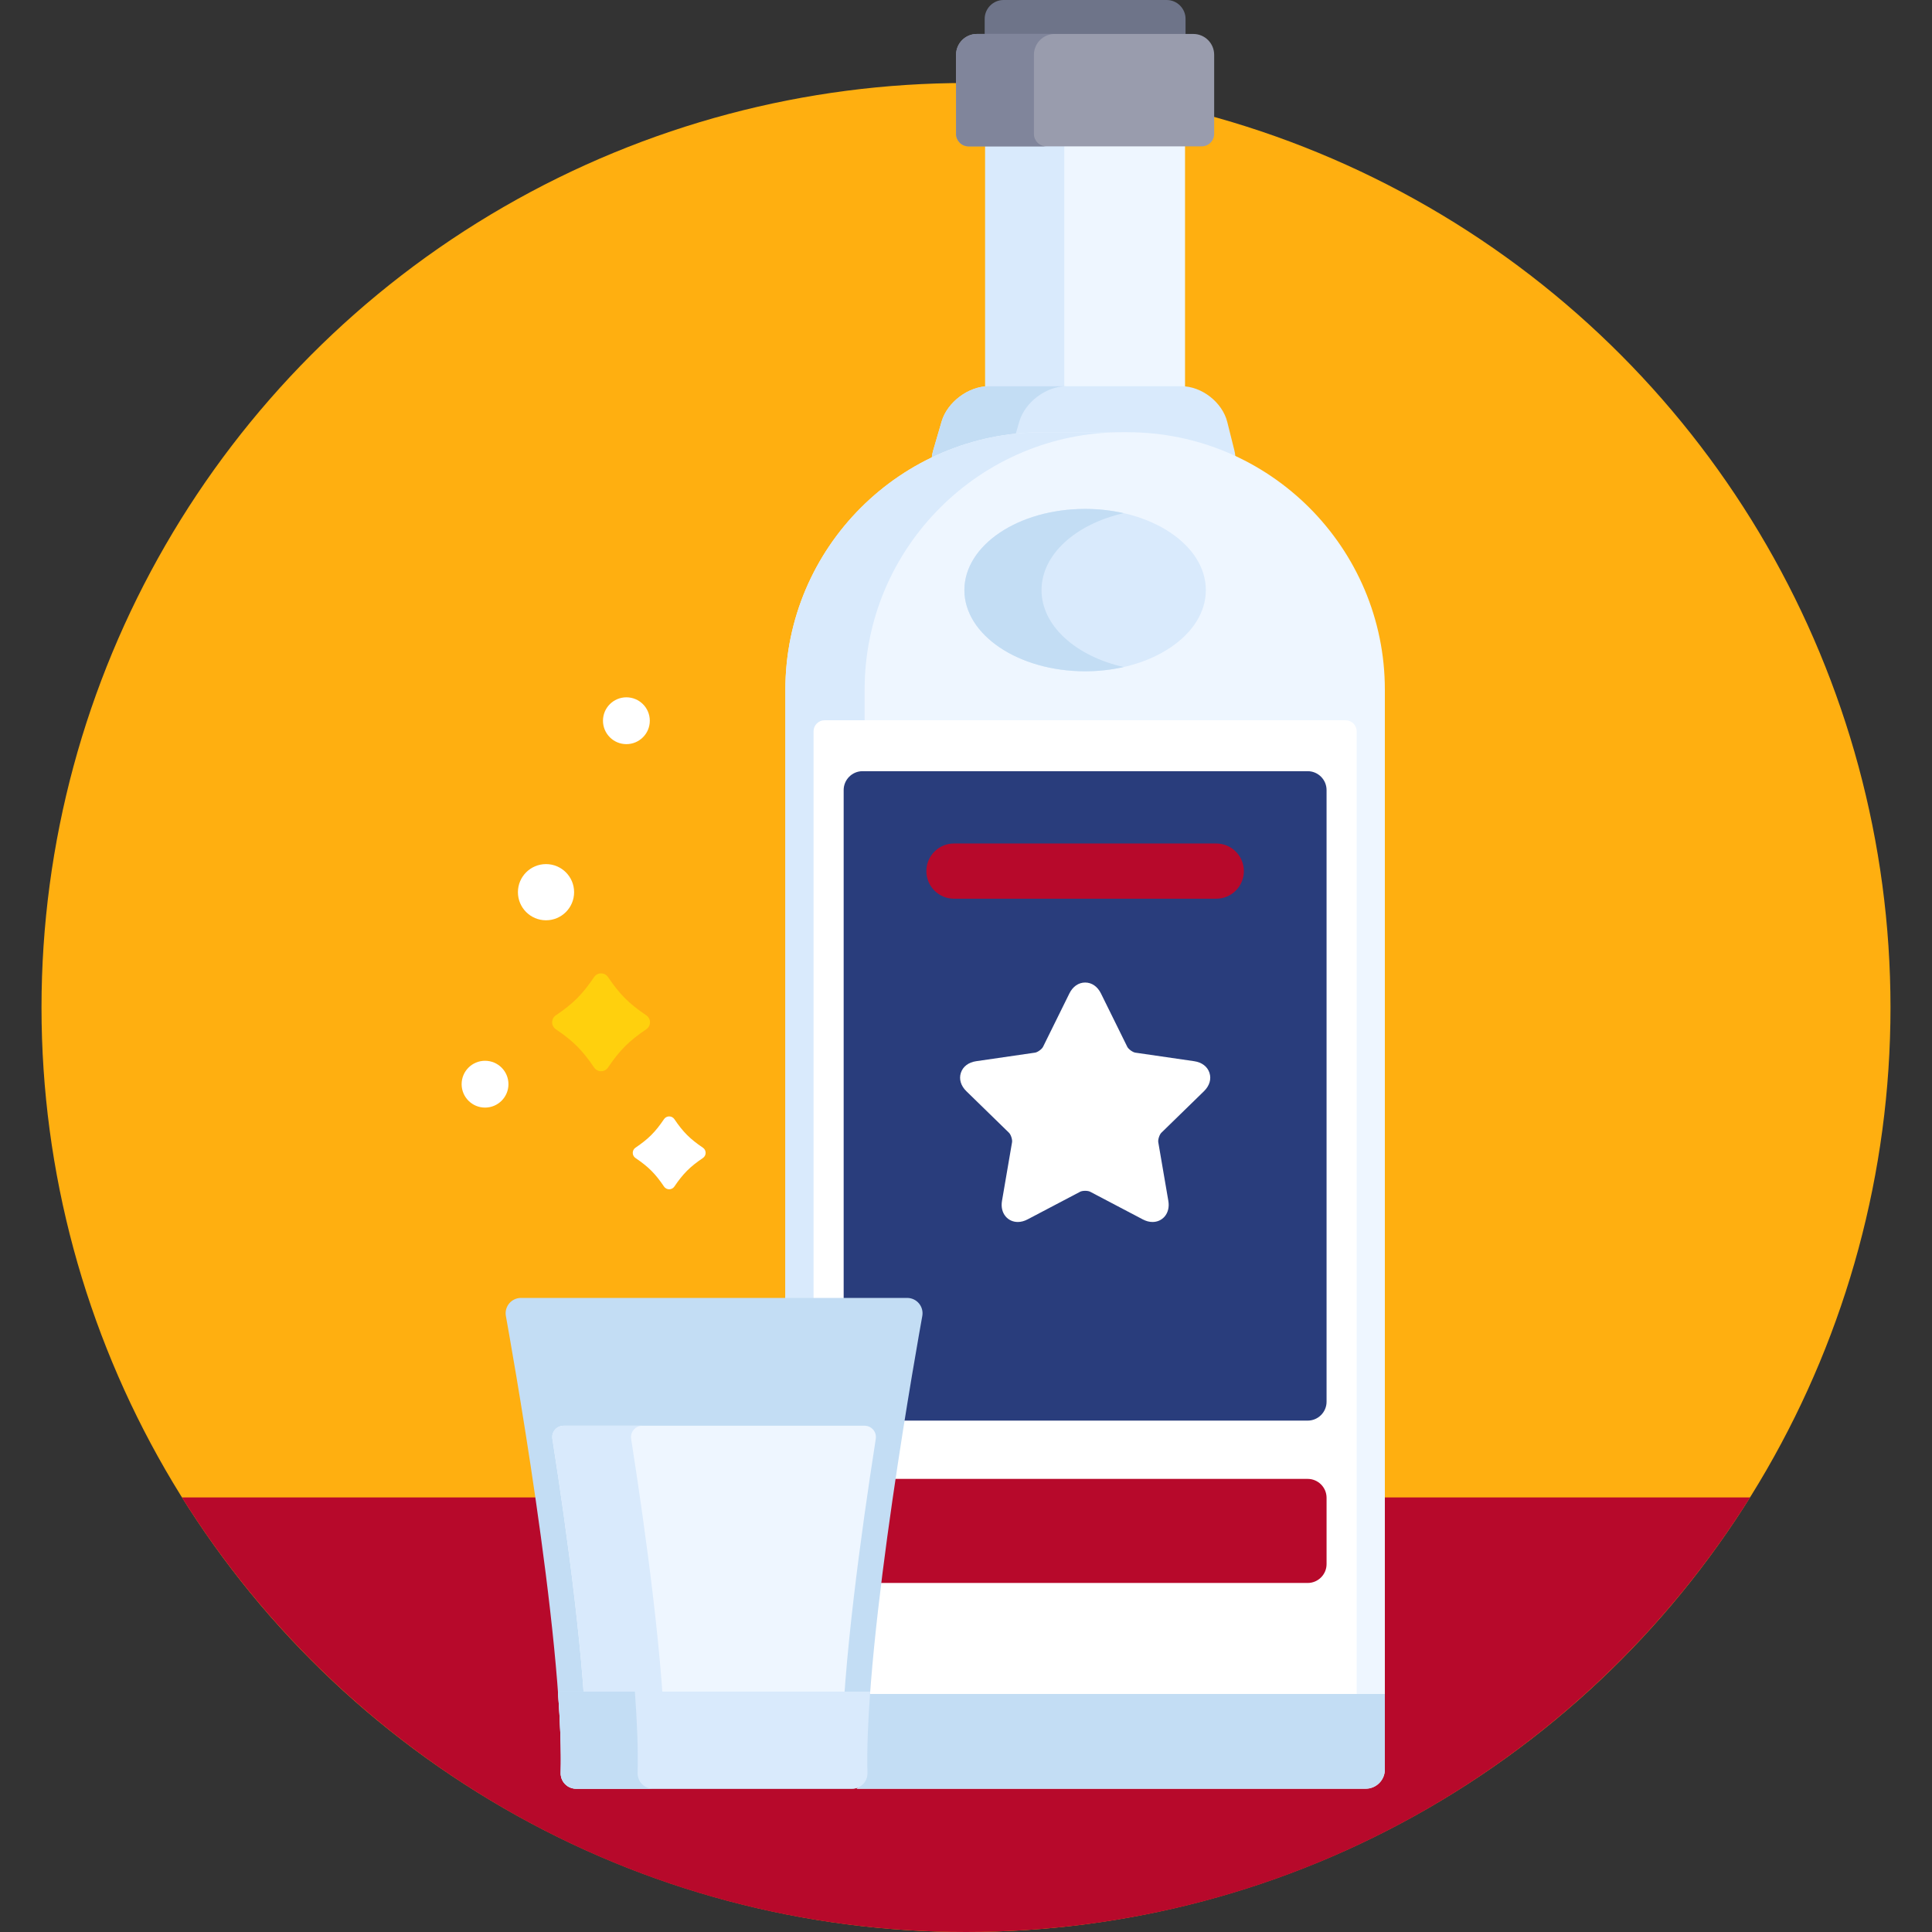 <?xml version="1.0" encoding="iso-8859-1"?>
<!-- Generator: Adobe Illustrator 19.0.0, SVG Export Plug-In . SVG Version: 6.00 Build 0)  -->
<svg version="1.1" id="Capa_1" xmlns="http://www.w3.org/2000/svg" xmlns:xlink="http://www.w3.org/1999/xlink" x="0px" y="0px"
	 viewBox="0 0 512 512" style="enable-background:new 0 0 512 512;" xml:space="preserve">
<rect x="0" y="0" width="512" height="512" fill="#333333" stroke="none"/>
<path style="fill:#A05F33;" d="M118.665,166.996c0.338,0,0.67,0.021,1,0.051v-0.051H118.665z"/>
<circle style="fill:#FFAF10;" cx="256" cy="267" r="245"/>
<path style="fill:#B7092B;" d="M366,396.84v72.097c0,2.257-1.836,4.093-4.092,4.093h-209.25c-0.822,0-1.622-0.338-2.196-0.927
	c-0.573-0.59-0.889-1.398-0.867-2.219c0.478-18.026-2.949-47.229-6.7-73.044H48.216C91.523,465.998,168.383,512,256,512
	c87.615,0,164.477-46.002,207.783-115.16H366z"/>
<path style="fill:#FFFFFF;" d="M177.342,315.175c-0.549,0-1.063-0.272-1.37-0.728c-2.308-3.414-4.146-5.251-7.56-7.559
	c-0.455-0.309-0.727-0.822-0.727-1.371c0-0.55,0.272-1.064,0.727-1.371c3.414-2.309,5.252-4.145,7.56-7.559
	c0.308-0.456,0.821-0.728,1.37-0.728c0.55,0,1.064,0.272,1.371,0.728c2.309,3.414,4.146,5.25,7.559,7.559
	c0.456,0.308,0.729,0.821,0.729,1.371c0,0.549-0.273,1.063-0.729,1.371c-3.413,2.308-5.25,4.145-7.559,7.559
	C178.406,314.902,177.892,315.175,177.342,315.175z"/>
<path style="fill:#FFD00D;" d="M159.288,283.885c-0.737,0-1.427-0.364-1.841-0.977c-3.099-4.584-5.564-7.049-10.148-10.148
	c-0.611-0.413-0.977-1.103-0.977-1.841c0-0.737,0.365-1.427,0.977-1.841c4.584-3.1,7.05-5.564,10.148-10.148
	c0.414-0.612,1.104-0.977,1.841-0.977s1.428,0.364,1.841,0.977c3.1,4.584,5.564,7.049,10.149,10.148
	c0.611,0.414,0.977,1.104,0.977,1.841s-0.365,1.428-0.977,1.841c-4.585,3.1-7.05,5.564-10.149,10.148
	C160.716,283.521,160.025,283.885,159.288,283.885z"/>
<g>
	<circle style="fill:#FFFFFF;" cx="144.7" cy="236.44" r="7.445"/>
	<circle style="fill:#FFFFFF;" cx="128.54" cy="287.32" r="6.204"/>
	<circle style="fill:#FFFFFF;" cx="166" cy="191" r="6.204"/>
</g>
<path style="fill:#6E7489;" d="M314.183,10.213V5c0-2.75-2.25-5-5-5H265.95c-2.75,0-5,2.25-5,5v5.213
	C260.95,10.213,314.183,10.213,314.183,10.213z"/>
<path style="fill:#EEF6FF;" d="M262.017,103.522h51.1c0.31,0,0.619,0.018,0.928,0.045V37H261.09v66.567
	C261.398,103.54,261.708,103.522,262.017,103.522z"/>
<path style="fill:#D9EAFC;" d="M262.017,103.522h20.028V37h-20.956v66.567C261.398,103.54,261.708,103.522,262.017,103.522z"/>
<path style="fill:#999CAD;" d="M256.676,38.787c-1.827,0-3.31-1.481-3.31-3.31v-20.96c0-3.042,2.475-5.517,5.516-5.517h57.369
	c3.041,0,5.516,2.475,5.516,5.517v20.961c0,1.828-1.481,3.31-3.31,3.31h-61.781V38.787z"/>
<path style="fill:#80859B;" d="M274,35.478V14.517C274,11.475,276.475,9,279.516,9h-20.634c-3.041,0-5.516,2.475-5.516,5.517v20.961
	c0,1.828,1.482,3.31,3.31,3.31h20.634C275.482,38.787,274,37.306,274,35.478z"/>
<path style="fill:#D9EAFC;" d="M276.364,116h22.404c10.21,0,19.895,2.27,28.6,6.306c0.083-0.925,0.012-1.909-0.244-2.934
	l-1.887-7.551c-1.302-5.205-6.756-9.464-12.121-9.464h-51.1c-5.364,0-10.982,4.215-12.485,9.365l-2.259,7.748
	c-0.329,1.127-0.422,2.205-0.331,3.208C255.855,118.4,265.834,116,276.364,116z"/>
<path style="fill:#C3DDF4;" d="M268.751,116.436l1.373-4.713c1.504-5.15,7.121-9.365,12.486-9.365h-20.594
	c-5.364,0-10.982,4.215-12.485,9.365l-2.259,7.748c-0.329,1.127-0.422,2.205-0.331,3.208
	C253.676,119.446,261.021,117.298,268.751,116.436z"/>
<path style="fill:#EEF6FF;" d="M298.769,114.544h-22.404c-37.622,0-68.231,30.607-68.231,68.23V345h30.801
	c1.201,0,2.344,0.531,3.115,1.454c0.773,0.923,1.098,2.138,0.887,3.321c-0.814,4.579-15.477,85.467-14.533,121.119
	c0.029,1.096-0.387,2.157-1.15,2.942c-0.07,0.072-0.154,0.126-0.229,0.192h134.884c2.813,0,5.092-2.278,5.092-5.093V182.774
	C367,145.151,336.392,114.544,298.769,114.544z"/>
<path style="fill:#D9EAFC;" d="M276.364,114.544c-37.622,0-68.231,30.607-68.231,68.23V345h21V182.774
	c0-37.623,30.608-68.23,68.231-68.23H276.364z"/>
<path style="fill:#FFFFFF;" d="M356.605,190.878H218.526c-1.609,0-2.926,1.317-2.926,2.927V345h23.335
	c1.201,0,2.344,0.531,3.115,1.454c0.773,0.923,1.098,2.138,0.887,3.321c-0.783,4.402-14.362,79.326-14.572,116.786h128.24
	c1.609,0,2.926-1.317,2.926-2.926v-269.83C359.531,192.195,358.215,190.878,356.605,190.878z"/>
<path style="fill:#293D7C;" d="M346.554,204.372H228.579c-2.75,0-5,2.25-5,5V345h15.356c1.201,0,2.344,0.531,3.115,1.454
	c0.773,0.923,1.098,2.138,0.887,3.321c-0.279,1.569-2.185,12.102-4.531,26.702h108.147c2.75,0,5-2.25,5-5V209.372
	C351.554,206.622,349.304,204.372,346.554,204.372z"/>
<path style="fill:#B7092B;" d="M346.554,391.923H236.006c-1.311,8.751-2.636,18.177-3.807,27.58h114.355c2.75,0,5-2.25,5-5v-17.58
	C351.554,394.173,349.304,391.923,346.554,391.923z"/>
<ellipse style="fill:#D9EAFC;" cx="287.57" cy="156.38" rx="31.993" ry="21.514"/>
<path style="fill:#C3DDF4;" d="M276.014,156.382c0-9.478,9.118-17.518,21.773-20.386c-3.21-0.727-6.645-1.128-10.22-1.128
	c-17.67,0-31.994,9.632-31.994,21.514c0,11.881,14.324,21.514,31.994,21.514c3.575,0,7.01-0.4,10.22-1.128
	C285.132,173.898,276.014,165.858,276.014,156.382z"/>
<path style="fill:#B7092B;" d="M322.319,238.166h-69.504c-4.041,0-7.316-3.275-7.316-7.315c0-4.041,3.275-7.316,7.316-7.316h69.504
	c4.041,0,7.315,3.275,7.315,7.316C329.635,234.891,326.36,238.166,322.319,238.166z"/>
<path style="fill:#FFFFFF;" d="M305.43,323.838c-0.847,0-1.715-0.23-2.575-0.683l-13.963-7.339c-0.211-0.112-0.68-0.241-1.31-0.241
	c-0.629,0-1.1,0.129-1.311,0.241l-13.96,7.339c-0.863,0.452-1.729,0.683-2.577,0.683c-1.287,0-2.438-0.526-3.24-1.477
	c-0.889-1.056-1.227-2.521-0.953-4.126l2.666-15.544c0.117-0.682-0.315-2.011-0.811-2.495l-11.293-11.01
	c-1.473-1.433-2.004-3.209-1.463-4.873c0.541-1.665,2.018-2.788,4.049-3.084l15.607-2.268c0.685-0.1,1.815-0.921,2.121-1.541
	l6.98-14.145c0.908-1.842,2.434-2.897,4.184-2.897c1.751,0,3.275,1.056,4.184,2.897l6.98,14.145
	c0.307,0.621,1.438,1.441,2.123,1.541l15.607,2.268c2.031,0.296,3.506,1.419,4.047,3.082c0.542,1.666,0.01,3.442-1.461,4.875
	l-11.295,11.01c-0.494,0.484-0.928,1.814-0.811,2.495l2.666,15.544c0.275,1.605-0.063,3.07-0.953,4.126
	C307.867,323.311,306.716,323.838,305.43,323.838z"/>
<g>
	<path style="fill:#C3DDF4;" d="M229.166,448.919c-0.621,8.261-0.926,15.798-0.763,21.976c0.029,1.096-0.387,2.157-1.15,2.942
		c-0.07,0.072-0.154,0.126-0.229,0.192h134.884c2.813,0,5.092-2.278,5.092-5.093v-20.018H229.166V448.919z"/>
	<path style="fill:#C3DDF4;" d="M152.658,474.029c-1.096,0-2.146-0.443-2.912-1.229c-0.764-0.785-1.18-1.847-1.15-2.942
		c0.945-35.652-13.719-116.54-14.533-121.119c-0.209-1.184,0.113-2.398,0.887-3.321c0.773-0.923,1.914-1.454,3.115-1.454h102.352
		c1.201,0,2.344,0.531,3.115,1.454c0.773,0.923,1.098,2.138,0.887,3.321c-0.815,4.579-15.477,85.467-14.533,121.119
		c0.029,1.096-0.387,2.157-1.15,2.942c-0.766,0.786-1.816,1.229-2.912,1.229L152.658,474.029L152.658,474.029z"/>
</g>
<path style="fill:#EEF6FF;" d="M158.4,467.255c-1.643,0-2.979-1.32-3-2.962c-0.289-22.773-5.061-57.703-9.014-82.996
	c-0.135-0.865,0.115-1.748,0.686-2.413c0.57-0.666,1.402-1.05,2.279-1.05h79.777c0.877,0,1.709,0.384,2.279,1.05
	c0.57,0.665,0.82,1.548,0.686,2.413c-3.953,25.293-8.725,60.224-9.012,82.996c-0.022,1.642-1.357,2.962-3,2.962H158.4z"/>
<g>
	<path style="fill:#D9EAFC;" d="M176.271,464.293c-0.289-22.773-5.061-57.703-9.014-82.996c-0.135-0.865,0.115-1.748,0.686-2.413
		c0.57-0.666,1.402-1.05,2.279-1.05h-20.871c-0.877,0-1.709,0.384-2.279,1.05c-0.57,0.665-0.82,1.548-0.686,2.413
		c3.953,25.293,8.725,60.223,9.014,82.996c0.021,1.642,1.357,2.962,3,2.962h20.871C177.628,467.255,176.292,465.935,176.271,464.293
		z"/>
	<path style="fill:#D9EAFC;" d="M152.658,474.029h73.164c1.096,0,2.146-0.443,2.912-1.229c0.764-0.785,1.18-1.847,1.15-2.942
		c-0.16-6.077,0.133-13.467,0.73-21.57h-82.75c0.598,8.103,0.891,15.493,0.73,21.57c-0.029,1.096,0.387,2.157,1.15,2.942
		C150.512,473.586,151.562,474.029,152.658,474.029z"/>
</g>
<path style="fill:#C3DDF4;" d="M168.98,469.857c0.16-6.077-0.133-13.467-0.73-21.57h-20.385c0.598,8.103,0.891,15.493,0.73,21.57
	c-0.029,1.096,0.387,2.157,1.15,2.942c0.766,0.786,1.816,1.229,2.912,1.229h20.385c-1.096,0-2.147-0.443-2.912-1.229
	C169.367,472.015,168.951,470.953,168.98,469.857z"/>
<g>
</g>
<g>
</g>
<g>
</g>
<g>
</g>
<g>
</g>
<g>
</g>
<g>
</g>
<g>
</g>
<g>
</g>
<g>
</g>
<g>
</g>
<g>
</g>
<g>
</g>
<g>
</g>
<g>
</g>
</svg>
